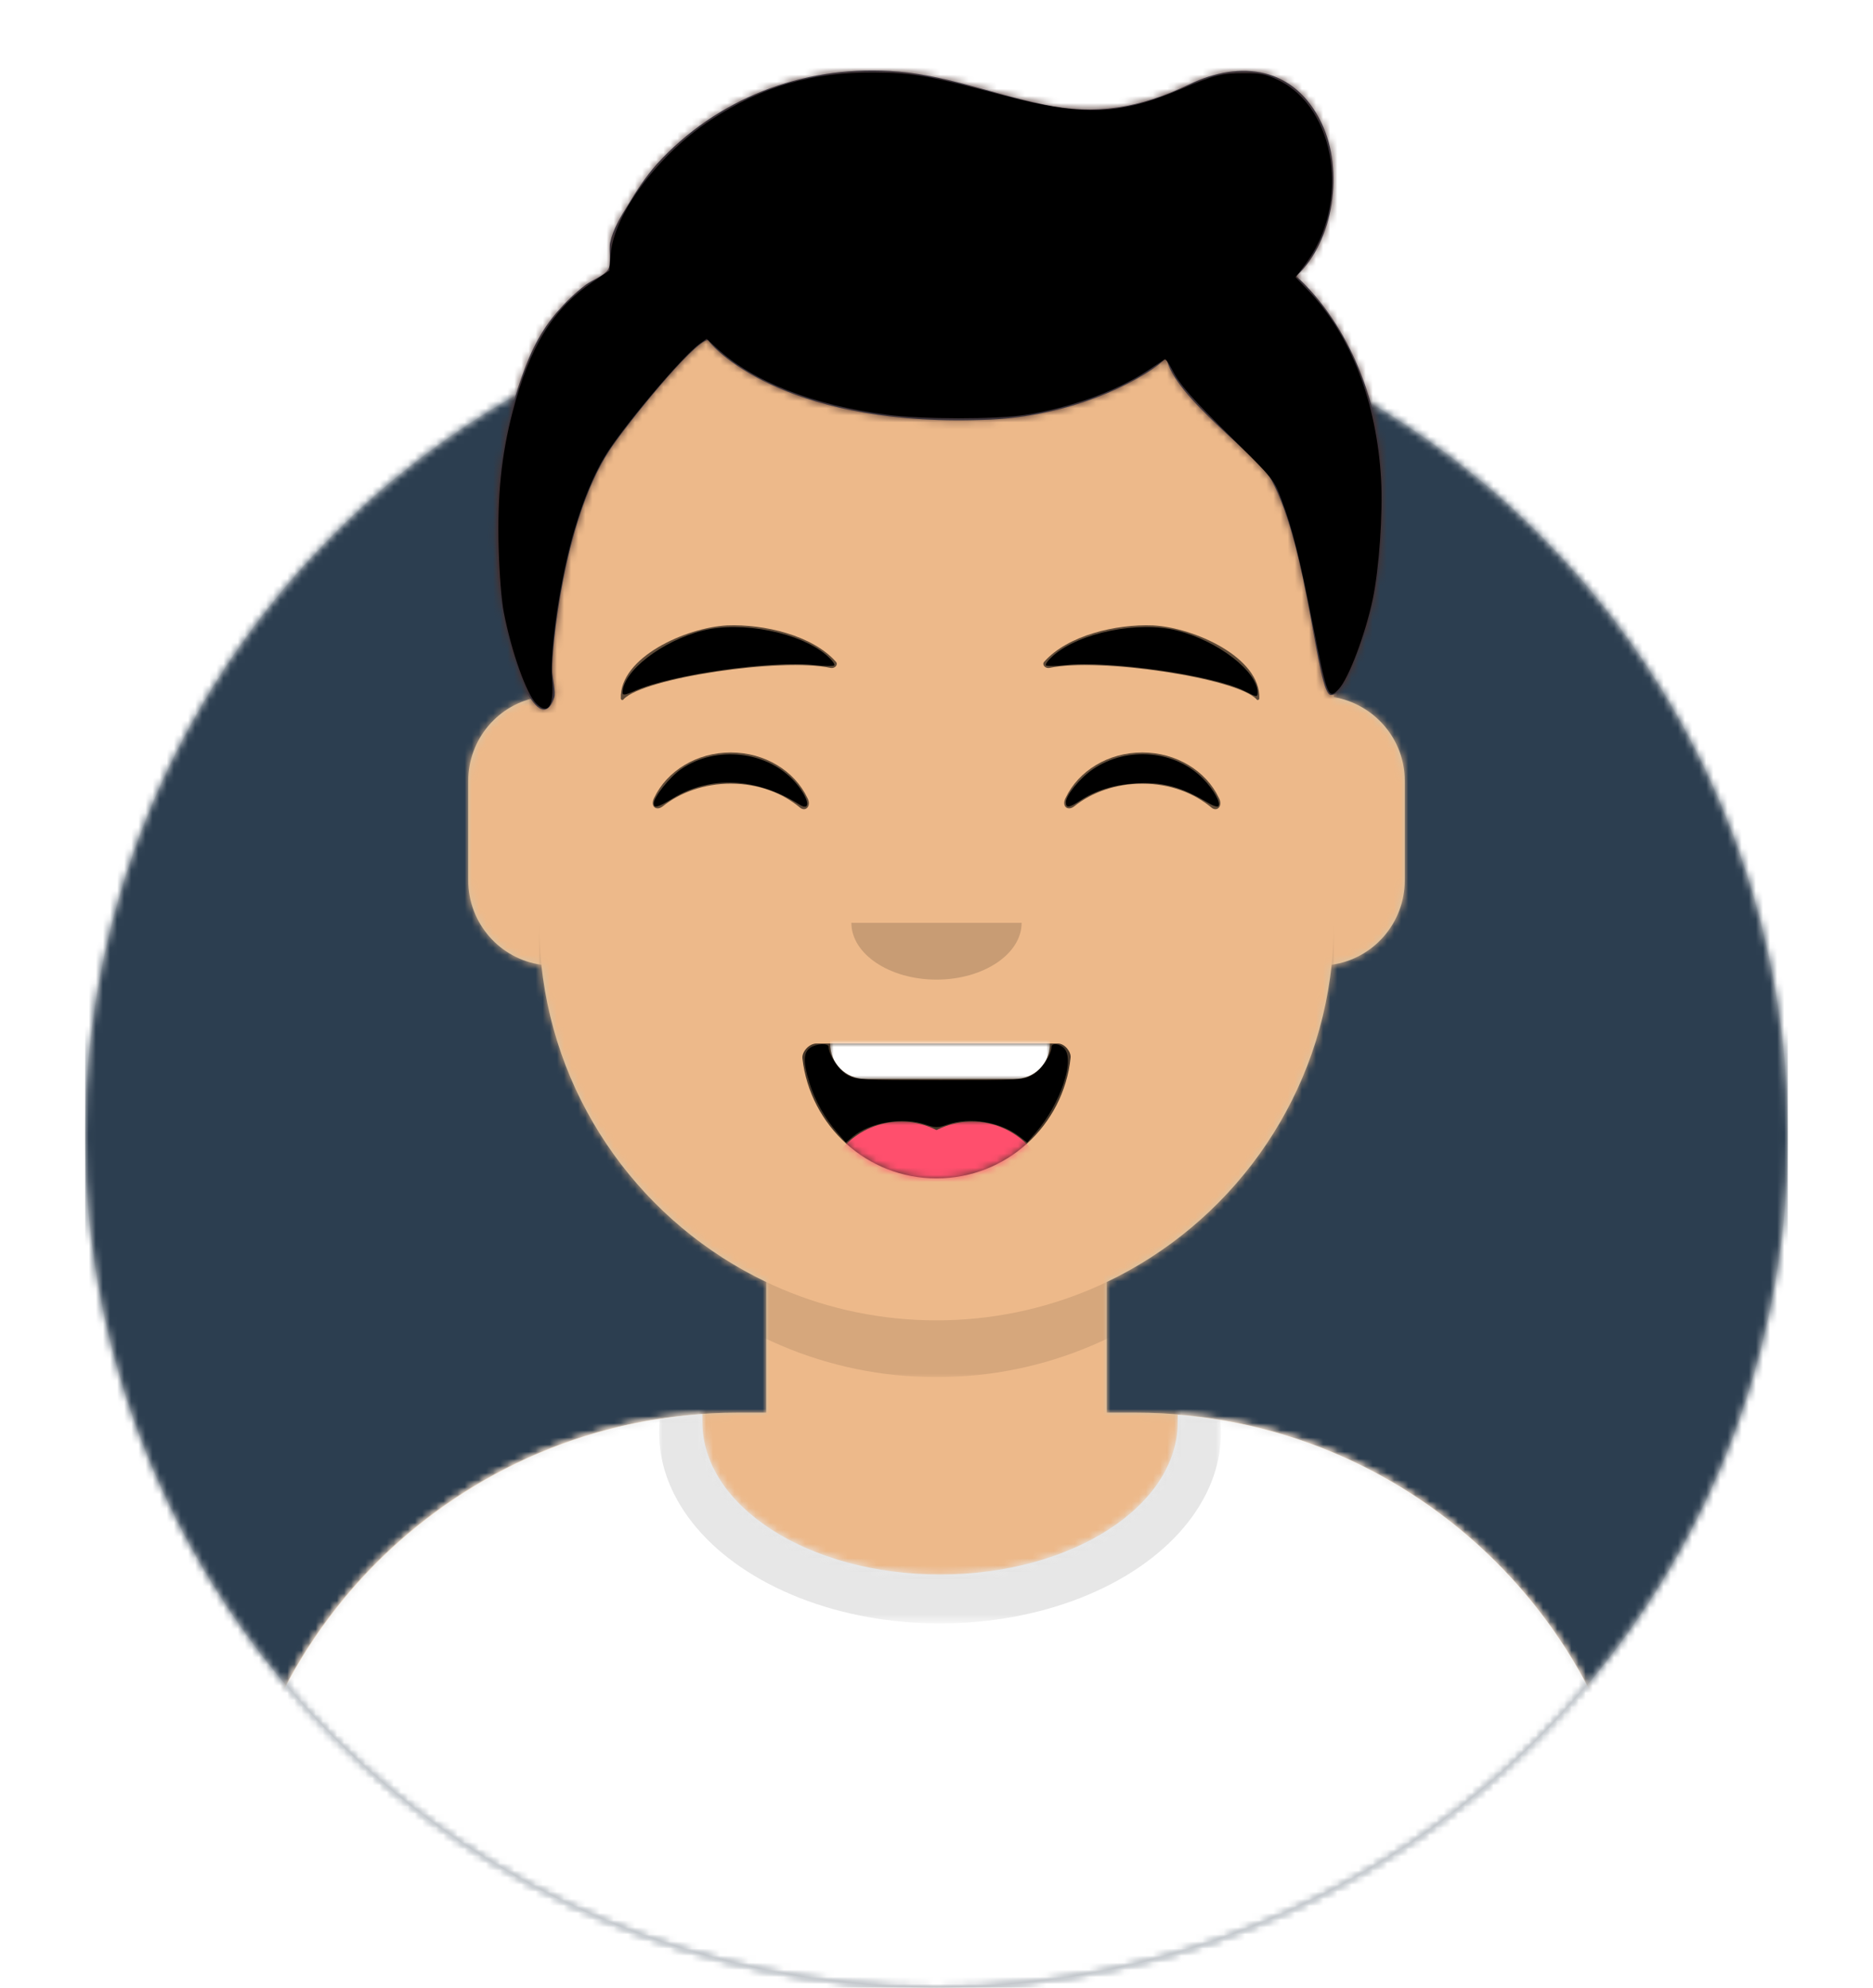 <?xml version="1.0" encoding="UTF-8" standalone="no"?>
<svg
   xmlns:dc="http://purl.org/dc/elements/1.1/"
   xmlns:cc="http://creativecommons.org/ns#"
   xmlns:rdf="http://www.w3.org/1999/02/22-rdf-syntax-ns#"
   xmlns:svg="http://www.w3.org/2000/svg"
   xmlns="http://www.w3.org/2000/svg"
   xmlns:sodipodi="http://sodipodi.sourceforge.net/DTD/sodipodi-0.dtd"
   xmlns:inkscape="http://www.inkscape.org/namespaces/inkscape"
   inkscape:version="1.0 (4035a4fb49, 2020-05-01)"
   sodipodi:docname="profile3.svg"
   xml:space="preserve"
   style="enable-background:new 0 0 264 280;"
   viewBox="0 0 264 280"
   y="0px"
   x="0px"
   id="Layer_1"
   version="1.1"><defs
   id="defs181" /><sodipodi:namedview
   inkscape:current-layer="Layer_1"
   inkscape:window-maximized="0"
   inkscape:window-y="0"
   inkscape:window-x="0"
   inkscape:cy="153.51025"
   inkscape:cx="132"
   inkscape:zoom="2.9607143"
   showgrid="false"
   id="namedview179"
   inkscape:window-height="987"
   inkscape:window-width="1266"
   inkscape:pageshadow="2"
   inkscape:pageopacity="0"
   guidetolerance="10"
   gridtolerance="10"
   objecttolerance="10"
   borderopacity="1"
   bordercolor="#666666"
   pagecolor="#ffffff" />
<style
   id="style2"
   type="text/css">
	.st0{fill-rule:evenodd;clip-rule:evenodd;fill:#E6E6E6;}
	.st1{filter:url(#Adobe_OpacityMaskFilter);}
	.st2{fill-rule:evenodd;clip-rule:evenodd;fill:#FFFFFF;}
	.st3{mask:url(#mask-2_1_);}
	.st4{fill-rule:evenodd;clip-rule:evenodd;fill:#2C3E50;}
	.st5{filter:url(#Adobe_OpacityMaskFilter_1_);}
	.st6{mask:url(#mask-4_1_);}
	.st7{fill-rule:evenodd;clip-rule:evenodd;fill:#D0C6AC;}
	.st8{filter:url(#Adobe_OpacityMaskFilter_2_);}
	.st9{mask:url(#mask-6_1_);}
	.st10{fill-rule:evenodd;clip-rule:evenodd;fill:#EDB98A;}
	.st11{filter:url(#Adobe_OpacityMaskFilter_3_);}
	.st12{mask:url(#mask-6_2_);fill-rule:evenodd;clip-rule:evenodd;fill-opacity:0.1;}
	.st13{filter:url(#Adobe_OpacityMaskFilter_4_);}
	.st14{mask:url(#react-mask-952_1_);}
	.st15{filter:url(#Adobe_OpacityMaskFilter_5_);}
	.st16{opacity:0.6;mask:url(#react-mask-952_2_);}
	.st17{fill-rule:evenodd;clip-rule:evenodd;fill-opacity:0.16;}
	.st18{fill-rule:evenodd;clip-rule:evenodd;fill-opacity:0.7;}
	.st19{filter:url(#Adobe_OpacityMaskFilter_6_);}
	.st20{mask:url(#react-mask-934_1_);fill-rule:evenodd;clip-rule:evenodd;fill:#FFFFFF;}
	.st21{filter:url(#Adobe_OpacityMaskFilter_7_);}
	.st22{mask:url(#react-mask-934_2_);}
	.st23{fill-rule:evenodd;clip-rule:evenodd;fill:#FF4F6D;}
	.st24{fill-rule:evenodd;clip-rule:evenodd;fill-opacity:0.6;}
	.st25{filter:url(#Adobe_OpacityMaskFilter_8_);}
	.st26{mask:url(#react-mask-925_1_);}
	.st27{fill-rule:evenodd;clip-rule:evenodd;fill:#28354B;}
	.st28{filter:url(#Adobe_OpacityMaskFilter_9_);}
	.st29{mask:url(#react-mask-924_1_);}
	.st30{fill-rule:evenodd;clip-rule:evenodd;fill:#4A312C;}
</style>
<desc
   id="desc4">Created with getavataaars.com</desc>
<g
   id="g176">
	<g
   id="g174"
   transform="translate(-825, -1100)">
		<g
   id="g172"
   transform="translate(825, 1100)">
			<g
   transform="translate(12, 40)"
   id="Circle">
				<g
   id="Circle-Background">
					<circle
   id="circle6"
   r="120"
   cy="120"
   cx="120"
   class="st0" />
				</g>
				<defs
   id="defs12">
					<filter
   height="240"
   width="240"
   y="0"
   x="0"
   filterUnits="userSpaceOnUse"
   id="Adobe_OpacityMaskFilter">
						<feColorMatrix
   id="feColorMatrix9"
   values="1 0 0 0 0  0 1 0 0 0  0 0 1 0 0  0 0 0 1 0"
   type="matrix" />
					</filter>
				</defs>
				<mask
   id="mask-2_1_"
   height="240"
   width="240"
   y="0"
   x="0"
   maskUnits="userSpaceOnUse">
					<g
   id="g15"
   class="st1">
						<circle
   r="120"
   cy="120"
   cx="120"
   class="st2"
   id="path-1_1_" />
					</g>
				</mask>
				<g
   id="g20"
   mask="url(#mask-2_1_)"
   class="st3">
					<rect
   id="rect18"
   height="240"
   width="240"
   class="st4" />
				</g>
			</g>
			<g
   id="Mask">
			</g>
			<defs
   id="defs27">
				<filter
   height="280"
   width="265"
   y="0"
   x="-1"
   filterUnits="userSpaceOnUse"
   id="Adobe_OpacityMaskFilter_1_">
					<feColorMatrix
   id="feColorMatrix24"
   values="1 0 0 0 0  0 1 0 0 0  0 0 1 0 0  0 0 0 1 0"
   type="matrix" />
				</filter>
			</defs>
			<mask
   id="mask-4_1_"
   height="280"
   width="265"
   y="0"
   x="-1"
   maskUnits="userSpaceOnUse">
				<g
   id="g30"
   class="st5">
					<path
   d="M12,160c0,66.3,53.7,120,120,120s120-53.7,120-120h12V0H0v160H12z"
   class="st2"
   id="path-3_1_" />
				</g>
			</mask>
			<g
   mask="url(#mask-4_1_)"
   class="st6"
   id="Avataaar">
				<g
   transform="translate(32, 36)"
   id="Body">
					<g
   id="g35">
						<path
   id="path33"
   d="M124,144.6V163h4l0,0c39.8,0,72,32.2,72,72v9H0v-9c0-39.8,32.2-72,72-72l0,0h4v-18.4        c-17.2-8.2-29.6-24.9-31.7-44.7C38.5,99.1,34,94.1,34,88V74c0-5.9,4.3-10.9,10-11.8V56l0,0c0-30.9,25.1-56,56-56l0,0l0,0        c30.9,0,56,25.1,56,56v6.2c5.7,1,10,5.9,10,11.8v14c0,6.1-4.5,11.1-10.3,11.9C153.6,119.7,141.2,136.4,124,144.6z"
   class="st7" />
					</g>
					<defs
   id="defs40">
						<filter
   height="244"
   width="264"
   y="0"
   x="-32"
   filterUnits="userSpaceOnUse"
   id="Adobe_OpacityMaskFilter_2_">
							<feColorMatrix
   id="feColorMatrix37"
   values="1 0 0 0 0  0 1 0 0 0  0 0 1 0 0  0 0 0 1 0"
   type="matrix" />
						</filter>
					</defs>
					<mask
   id="mask-6_1_"
   height="244"
   width="264"
   y="0"
   x="-32"
   maskUnits="userSpaceOnUse">
						<g
   id="g43"
   class="st8">
							<path
   d="M124,144.6V163h4l0,0c39.8,0,72,32.2,72,72v9H0v-9c0-39.8,32.2-72,72-72l0,0h4v-18.4         c-17.2-8.2-29.6-24.9-31.7-44.7C38.5,99.1,34,94.1,34,88V74c0-5.9,4.3-10.9,10-11.8V56l0,0c0-30.9,25.1-56,56-56l0,0l0,0         c30.9,0,56,25.1,56,56v6.2c5.7,1,10,5.9,10,11.8v14c0,6.1-4.5,11.1-10.3,11.9C153.6,119.7,141.2,136.4,124,144.6z"
   class="st2"
   id="path-5_1_" />
						</g>
					</mask>
					<g
   id="g49"
   mask="url(#mask-6_1_)"
   class="st9">
						<g
   transform="translate(-32, 0)"
   id="Color">
							<rect
   id="rect46"
   height="244"
   width="264"
   class="st10" />
						</g>
					</g>
					<defs
   id="defs54">
						<filter
   height="79"
   width="112"
   y="79"
   x="44"
   filterUnits="userSpaceOnUse"
   id="Adobe_OpacityMaskFilter_3_">
							<feColorMatrix
   id="feColorMatrix51"
   values="1 0 0 0 0  0 1 0 0 0  0 0 1 0 0  0 0 0 1 0"
   type="matrix" />
						</filter>
					</defs>
					<mask
   id="mask-6_2_"
   height="79"
   width="112"
   y="79"
   x="44"
   maskUnits="userSpaceOnUse">
						<g
   id="g57"
   class="st11">
							<path
   d="M124,144.6V163h4l0,0c39.8,0,72,32.2,72,72v9H0v-9c0-39.8,32.2-72,72-72l0,0h4v-18.4         c-17.2-8.2-29.6-24.9-31.7-44.7C38.5,99.1,34,94.1,34,88V74c0-5.9,4.3-10.9,10-11.8V56l0,0c0-30.9,25.1-56,56-56l0,0l0,0         c30.9,0,56,25.1,56,56v6.2c5.7,1,10,5.9,10,11.8v14c0,6.1-4.5,11.1-10.3,11.9C153.6,119.7,141.2,136.4,124,144.6z"
   class="st2"
   id="path-5_2_" />
						</g>
					</mask>
					<path
   mask="url(#mask-6_2_)"
   d="M156,79v23c0,30.9-25.1,56-56,56s-56-25.1-56-56V79v15c0,30.9,25.1,56,56,56       s56-25.1,56-56V79z"
   class="st12"
   id="Neck-Shadow" />
				</g>
				<g
   id="g92"
   transform="translate(0, 170)">
					<g
   id="Clothes">
						<path
   id="path62"
   d="M166,29.3c37,3,66,34,66,71.8v8.9H32v-8.9C32,63,61.6,31.8,99,29.2c0,0.4,0,0.7,0,1.1        c0,11.9,15,21.5,33.5,21.5S166,42.2,166,30.3C166,30,166,29.6,166,29.3z"
   class="st0" />
					</g>
					<defs
   id="defs68">
						<filter
   height="110"
   width="264"
   y="0"
   x="0"
   filterUnits="userSpaceOnUse"
   id="Adobe_OpacityMaskFilter_4_">
							<feColorMatrix
   id="feColorMatrix65"
   values="1 0 0 0 0  0 1 0 0 0  0 0 1 0 0  0 0 0 1 0"
   type="matrix" />
						</filter>
					</defs>
					<mask
   id="react-mask-952_1_"
   height="110"
   width="264"
   y="0"
   x="0"
   maskUnits="userSpaceOnUse">
						<g
   id="g71"
   class="st13">
							<path
   d="M166,29.3c37,3,66,34,66,71.8v8.9H32v-8.9C32,63,61.6,31.8,99,29.2         c0,0.4,0,0.7,0,1.1c0,11.9,15,21.5,33.5,21.5S166,42.2,166,30.3C166,30,166,29.6,166,29.3z"
   class="st2"
   id="react-path-951_1_" />
						</g>
					</mask>
					<g
   id="g76"
   mask="url(#react-mask-952_1_)"
   class="st14">
						<rect
   id="rect74"
   height="110"
   width="264"
   class="st2" />
					</g>
					<defs
   id="defs81">
						<filter
   height="53.8"
   width="79.3"
   y="4.9"
   x="92.9"
   filterUnits="userSpaceOnUse"
   id="Adobe_OpacityMaskFilter_5_">
							<feColorMatrix
   id="feColorMatrix78"
   values="1 0 0 0 0  0 1 0 0 0  0 0 1 0 0  0 0 0 1 0"
   type="matrix" />
						</filter>
					</defs>
					<mask
   id="react-mask-952_2_"
   height="53.8"
   width="79.3"
   y="4.9"
   x="92.9"
   maskUnits="userSpaceOnUse">
						<g
   id="g84"
   class="st15">
							<path
   d="M166,29.3c37,3,66,34,66,71.8v8.9H32v-8.9C32,63,61.6,31.8,99,29.2         c0,0.4,0,0.7,0,1.1c0,11.9,15,21.5,33.5,21.5S166,42.2,166,30.3C166,30,166,29.6,166,29.3z"
   class="st2"
   id="react-path-951_2_" />
						</g>
					</mask>
					<g
   mask="url(#react-mask-952_2_)"
   class="st16"
   id="Shadowy">
						<g
   id="g89"
   transform="translate(92, 4)">
							<ellipse
   id="ellipse87"
   ry="26.9"
   rx="39.6"
   cy="27.8"
   cx="40.5"
   class="st17" />
						</g>
					</g>
				</g>
				<g
   transform="translate(76, 82)"
   id="Face">
					<g
   id="g123"
   transform="translate(2, 52)">
						<g
   id="Mouth">
							<path
   id="path94"
   d="M35.1,15.1C36.2,24.6,44.2,32,54,32c9.8,0,17.9-7.4,18.9-17c0.1-0.8-0.8-2-1.8-2c-14.9,0-26.3,0-34,0         C36,13,35,14.2,35.1,15.1z"
   class="st18" />
						</g>
						<defs
   id="defs100">
							<filter
   height="16"
   width="31"
   y="2"
   x="39"
   filterUnits="userSpaceOnUse"
   id="Adobe_OpacityMaskFilter_6_">
								<feColorMatrix
   id="feColorMatrix97"
   values="1 0 0 0 0  0 1 0 0 0  0 0 1 0 0  0 0 0 1 0"
   type="matrix" />
							</filter>
						</defs>
						<mask
   id="react-mask-934_1_"
   height="16"
   width="31"
   y="2"
   x="39"
   maskUnits="userSpaceOnUse">
							<g
   id="g103"
   class="st19">
								<path
   d="M35.1,15.1C36.2,24.6,44.2,32,54,32c9.8,0,17.9-7.4,18.9-17          c0.1-0.8-0.8-2-1.8-2c-14.9,0-26.3,0-34,0C36,13,35,14.2,35.1,15.1z"
   class="st2"
   id="react-path-933_1_" />
							</g>
						</mask>
						<path
   mask="url(#react-mask-934_1_)"
   d="M44,2h21c2.8,0,5,2.2,5,5v6c0,2.8-2.2,5-5,5H44c-2.8,0-5-2.2-5-5V7C39,4.2,41.2,2,44,2z"
   class="st20"
   id="Teeth" />
						<defs
   id="defs110">
							<filter
   height="22"
   width="32"
   y="24"
   x="38"
   filterUnits="userSpaceOnUse"
   id="Adobe_OpacityMaskFilter_7_">
								<feColorMatrix
   id="feColorMatrix107"
   values="1 0 0 0 0  0 1 0 0 0  0 0 1 0 0  0 0 0 1 0"
   type="matrix" />
							</filter>
						</defs>
						<mask
   id="react-mask-934_2_"
   height="22"
   width="32"
   y="24"
   x="38"
   maskUnits="userSpaceOnUse">
							<g
   id="g113"
   class="st21">
								<path
   d="M35.1,15.1C36.2,24.6,44.2,32,54,32c9.8,0,17.9-7.4,18.9-17          c0.1-0.8-0.8-2-1.8-2c-14.9,0-26.3,0-34,0C36,13,35,14.2,35.1,15.1z"
   class="st2"
   id="react-path-933_2_" />
							</g>
						</mask>
						<g
   mask="url(#react-mask-934_2_)"
   class="st22"
   id="Tongue">
							<g
   id="g120"
   transform="translate(38, 24)">
								<circle
   id="circle116"
   r="11"
   cy="11"
   cx="11"
   class="st23" />
								<circle
   id="circle118"
   r="11"
   cy="11"
   cx="21"
   class="st23" />
							</g>
						</g>
					</g>
					<g
   id="g126"
   transform="translate(28, 40)">
						<path
   d="M16,8c0,4.4,5.4,8,12,8l0,0c6.6,0,12-3.6,12-8"
   class="st17"
   id="Nose" />
					</g>
					<g
   id="g131"
   transform="translate(0, 8)">
						<path
   d="M16.2,22.4C18,18.6,22.2,16,27,16c4.8,0,9,2.6,10.8,6.4c0.6,1.1-0.2,2-1,1.4        c-2.5-2.1-5.9-3.4-9.8-3.4c-3.7,0-7.1,1.2-9.6,3.2C16.5,24.3,15.6,23.6,16.2,22.4z"
   class="st24"
   id="Squint" />
						<path
   id="path129"
   d="M74.2,22.4C76,18.6,80.2,16,85,16c4.8,0,9,2.6,10.8,6.4c0.6,1.1-0.2,2-1,1.4c-2.5-2.1-5.9-3.4-9.8-3.4        c-3.7,0-7.1,1.2-9.6,3.2C74.5,24.3,73.6,23.6,74.2,22.4z"
   class="st24" />
					</g>
					<g
   id="g136">
						<path
   d="M26.5,6.1c-5.8,0.3-15.2,4.5-15,10.3c0,0.2,0.3,0.3,0.4,0.1c2.8-3,22.3-5.9,29.2-4.4        c0.6,0.1,1.1-0.5,0.7-0.9C38.5,7.5,31.7,5.9,26.5,6.1"
   class="st24"
   id="Eyebrow" />
						<path
   id="path134"
   d="M86.5,6.1c5.8,0.3,15.2,4.5,15,10.3c0,0.2-0.3,0.3-0.4,0.1c-2.8-3-22.3-5.9-29.2-4.4        c-0.6,0.1-1.1-0.5-0.7-0.9C74.5,7.5,81.3,5.9,86.5,6.1"
   class="st24" />
					</g>
				</g>
				<g
   id="Top">
					<defs
   id="defs142">
						<filter
   height="280"
   width="264"
   y="0"
   x="-1"
   filterUnits="userSpaceOnUse"
   id="Adobe_OpacityMaskFilter_8_">
							<feColorMatrix
   id="feColorMatrix139"
   values="1 0 0 0 0  0 1 0 0 0  0 0 1 0 0  0 0 0 1 0"
   type="matrix" />
						</filter>
					</defs>
					<mask
   id="react-mask-925_1_"
   height="280"
   width="264"
   y="0"
   x="-1"
   maskUnits="userSpaceOnUse">
						<g
   id="g145"
   class="st25">
							<rect
   height="280"
   width="264"
   class="st2"
   id="react-path-927_1_" />
						</g>
					</mask>
					<g
   id="g168"
   mask="url(#react-mask-925_1_)"
   class="st26">
						<g
   id="g166"
   transform="translate(-1, 0)">
							<g
   id="Short-Hair">
								<path
   id="path148"
   d="M183.7,38.9c5.4-5,6.7-15,3.6-21.5c-3.8-8-11.4-9-18.7-5.5c-6.9,3.3-13.1,4.4-20.6,2.8          c-7.3-1.5-14.1-4.3-21.6-4.7C114,9.3,102,13.9,93.6,23.1c-1.6,1.8-2.9,3.8-4.1,5.8c-1,1.6-2.1,3.4-2.5,5.3          c-0.2,0.9,0.2,3.1-0.3,3.8c-0.5,0.8-2.3,1.5-3.1,2.1c-1.6,1.2-2.9,2.5-4.2,4c-2.7,3.2-4.1,6.6-5.4,10.6          c-4.1,13.2-4.5,29,0.9,42c0.7,1.7,2.9,5.4,4.2,1.6c0.3-0.7-0.3-3.2-0.3-3.9c0-2.7,1.5-20.7,8-30.8c2.1-3.3,12-15.6,14-15.7          c1.1,1.7,11.9,12.5,39.9,11.2c12.7-0.6,22.4-6.3,24.7-8.7c1,5.5,13,13.8,14.8,17.2c5.3,9.8,6.4,30.3,8.4,30.3          s3.5-5.2,3.9-6.2c3.1-7.4,3.6-16.6,3.3-24.6C195.5,57,191.3,45.9,183.7,38.9z"
   class="st27" />
							</g>
							<defs
   id="defs154">
								<filter
   height="280"
   width="264"
   y="0"
   x="0"
   filterUnits="userSpaceOnUse"
   id="Adobe_OpacityMaskFilter_9_">
									<feColorMatrix
   id="feColorMatrix151"
   values="1 0 0 0 0  0 1 0 0 0  0 0 1 0 0  0 0 0 1 0"
   type="matrix" />
								</filter>
							</defs>
							<mask
   id="react-mask-924_1_"
   height="280"
   width="264"
   y="0"
   x="0"
   maskUnits="userSpaceOnUse">
								<g
   id="g157"
   class="st28">
									<path
   d="M183.7,38.9c5.4-5,6.7-15,3.6-21.5c-3.8-8-11.4-9-18.7-5.5           c-6.9,3.3-13.1,4.4-20.6,2.8c-7.3-1.5-14.1-4.3-21.6-4.7C114,9.3,102,13.9,93.6,23.1c-1.6,1.8-2.9,3.8-4.1,5.8           c-1,1.6-2.1,3.4-2.5,5.3c-0.2,0.9,0.2,3.1-0.3,3.8c-0.5,0.8-2.3,1.5-3.1,2.1c-1.6,1.2-2.9,2.5-4.2,4           c-2.7,3.2-4.1,6.6-5.4,10.6c-4.1,13.2-4.5,29,0.9,42c0.7,1.7,2.9,5.4,4.2,1.6c0.3-0.7-0.3-3.2-0.3-3.9           c0-2.7,1.5-20.7,8-30.8c2.1-3.3,12-15.6,14-15.7c1.1,1.7,11.9,12.5,39.9,11.2c12.7-0.6,22.4-6.3,24.7-8.7           c1,5.5,13,13.8,14.8,17.2c5.3,9.8,6.4,30.3,8.4,30.3s3.5-5.2,3.9-6.2c3.1-7.4,3.6-16.6,3.3-24.6           C195.5,57,191.3,45.9,183.7,38.9z"
   class="st2"
   id="react-path-926_1_" />
								</g>
							</mask>
							<g
   id="g164"
   mask="url(#react-mask-924_1_)"
   class="st29">
								<g
   id="g162"
   transform="translate(0, 0) ">
									<rect
   id="rect160"
   height="280"
   width="264"
   class="st30" />
								</g>
							</g>
						</g>
					</g>
				</g>
			</g>
		</g>
	</g>
</g>
<path
   id="path185"
   d="M 75.587,99.124 C 74.19,97.726 72.104,91.874 71.017,86.297 70.685,84.596 70.385,80.877 70.281,77.171 70.077,69.897 70.668,64.116 72.23,58.101 74.63,48.857 77.894,43.551 83.532,39.728 l 2.364,-1.603 0.186,-2.344 c 0.451,-5.667 6.751,-14.078 14.168,-18.916 7.199,-4.695 14.129,-6.702 22.967,-6.652 5.43,0.031 7.875,0.466 18.367,3.267 11.025,2.943 16.288,2.741 24.967,-0.96 4.552,-1.941 5.645,-2.215 8.849,-2.217 2.273,-0.001 3.024,0.151 4.729,0.96 8.24,3.912 10.243,17.502 3.832,25.997 l -1.356,1.797 1.857,1.947 c 5.951,6.239 9.607,15.753 10.201,26.546 0.265,4.811 -0.278,12.6 -1.176,16.87 -1.032,4.912 -3.388,11.149 -4.773,12.635 -1.485,1.594 -1.652,1.182 -3.668,-9.042 -1.888,-9.573 -2.896,-13.589 -4.428,-17.646 -1.056,-2.795 -1.111,-2.864 -6.701,-8.391 -6.089,-6.021 -7.661,-7.82 -8.79,-10.06 -0.401,-0.796 -0.837,-1.378 -0.97,-1.294 -0.132,0.084 -1.276,0.836 -2.542,1.67 -4.301,2.834 -10.913,5.211 -17.119,6.153 -4.26,0.647 -14.377,0.636 -19.488,-0.021 -10.38,-1.335 -18.83,-4.642 -23.986,-9.387 l -1.423,-1.31 -0.995,0.709 c -2.38,1.695 -10.871,11.768 -13.326,15.809 -1.578,2.598 -3.024,6.076 -4.288,10.321 -1.996,6.699 -3.529,16.961 -3.17,21.219 0.309,3.667 -0.578,4.992 -2.234,3.336 z"
   style="fill:#000000;stroke-width:0.338" /><path
   id="path187"
   d="m 87.754,97.582 c 0,-3.003 5.536,-7.288 11.301,-8.749 5.516,-1.397 13.805,0.277 17.52,3.538 0.701,0.615 1.152,1.228 1.003,1.362 -0.149,0.134 -1.335,0.12 -2.635,-0.03 -6.074,-0.702 -20.222,1.299 -25.416,3.594 -1.436,0.634 -1.773,0.688 -1.773,0.285 z"
   style="fill:#000000;stroke-width:0.338" /><path
   id="path189"
   d="m 175.495,97.375 c -4.269,-2.223 -19.243,-4.386 -25.425,-3.672 -1.3,0.15 -2.486,0.164 -2.635,0.03 -0.149,-0.134 0.302,-0.746 1.003,-1.362 3.72,-3.266 12.033,-4.941 17.52,-3.531 5.767,1.482 11.301,5.761 11.301,8.738 0,0.653 -0.155,0.635 -1.764,-0.203 z"
   style="fill:#000000;stroke-width:0.338" /><path
   id="path191"
   d="m 92.145,113.185 c 0,-0.906 2.251,-3.724 3.86,-4.832 4.922,-3.392 12.193,-2.566 16.058,1.824 1.959,2.225 2.337,4.261 0.586,3.148 -5.965,-3.788 -12.54,-4.098 -17.852,-0.841 -2.074,1.272 -2.651,1.424 -2.651,0.701 z"
   style="fill:#000000;stroke-width:0.338" /><path
   id="path193"
   d="m 150.239,113.006 c 0,-0.989 2.022,-3.441 3.854,-4.673 4.827,-3.248 11.586,-2.64 15.508,1.396 1.51,1.554 2.534,3.422 2.109,3.847 -0.13,0.13 -0.72,-0.055 -1.312,-0.41 -3.945,-2.37 -6.525,-3.055 -10.533,-2.798 -2.883,0.185 -5.51,1.02 -7.636,2.428 -1.556,1.03 -1.99,1.075 -1.99,0.211 z"
   style="fill:#000000;stroke-width:0.338" /><path
   id="path195"
   d="m 117.981,159.51 c -1.739,-2.012 -3.098,-4.448 -3.886,-6.964 -0.899,-2.871 -0.877,-4.258 0.079,-4.927 0.883,-0.618 2.627,-0.702 2.627,-0.126 0,1.167 1.507,3.381 2.724,4.002 1.22,0.623 2.035,0.664 13.006,0.664 11.408,0 11.738,-0.019 13.017,-0.738 1.214,-0.683 2.664,-2.82 2.664,-3.929 0,-0.616 1.18,-0.474 1.805,0.218 1.512,1.67 -0.578,7.842 -3.993,11.793 l -1.239,1.434 -1.137,-0.868 c -2.684,-2.047 -6.912,-2.737 -10.116,-1.649 -1.379,0.468 -1.684,0.468 -3.063,0 -3.2,-1.086 -7.868,-0.31 -10.265,1.706 l -0.978,0.823 z"
   style="fill:#000000;stroke-width:0.338" /></svg>
